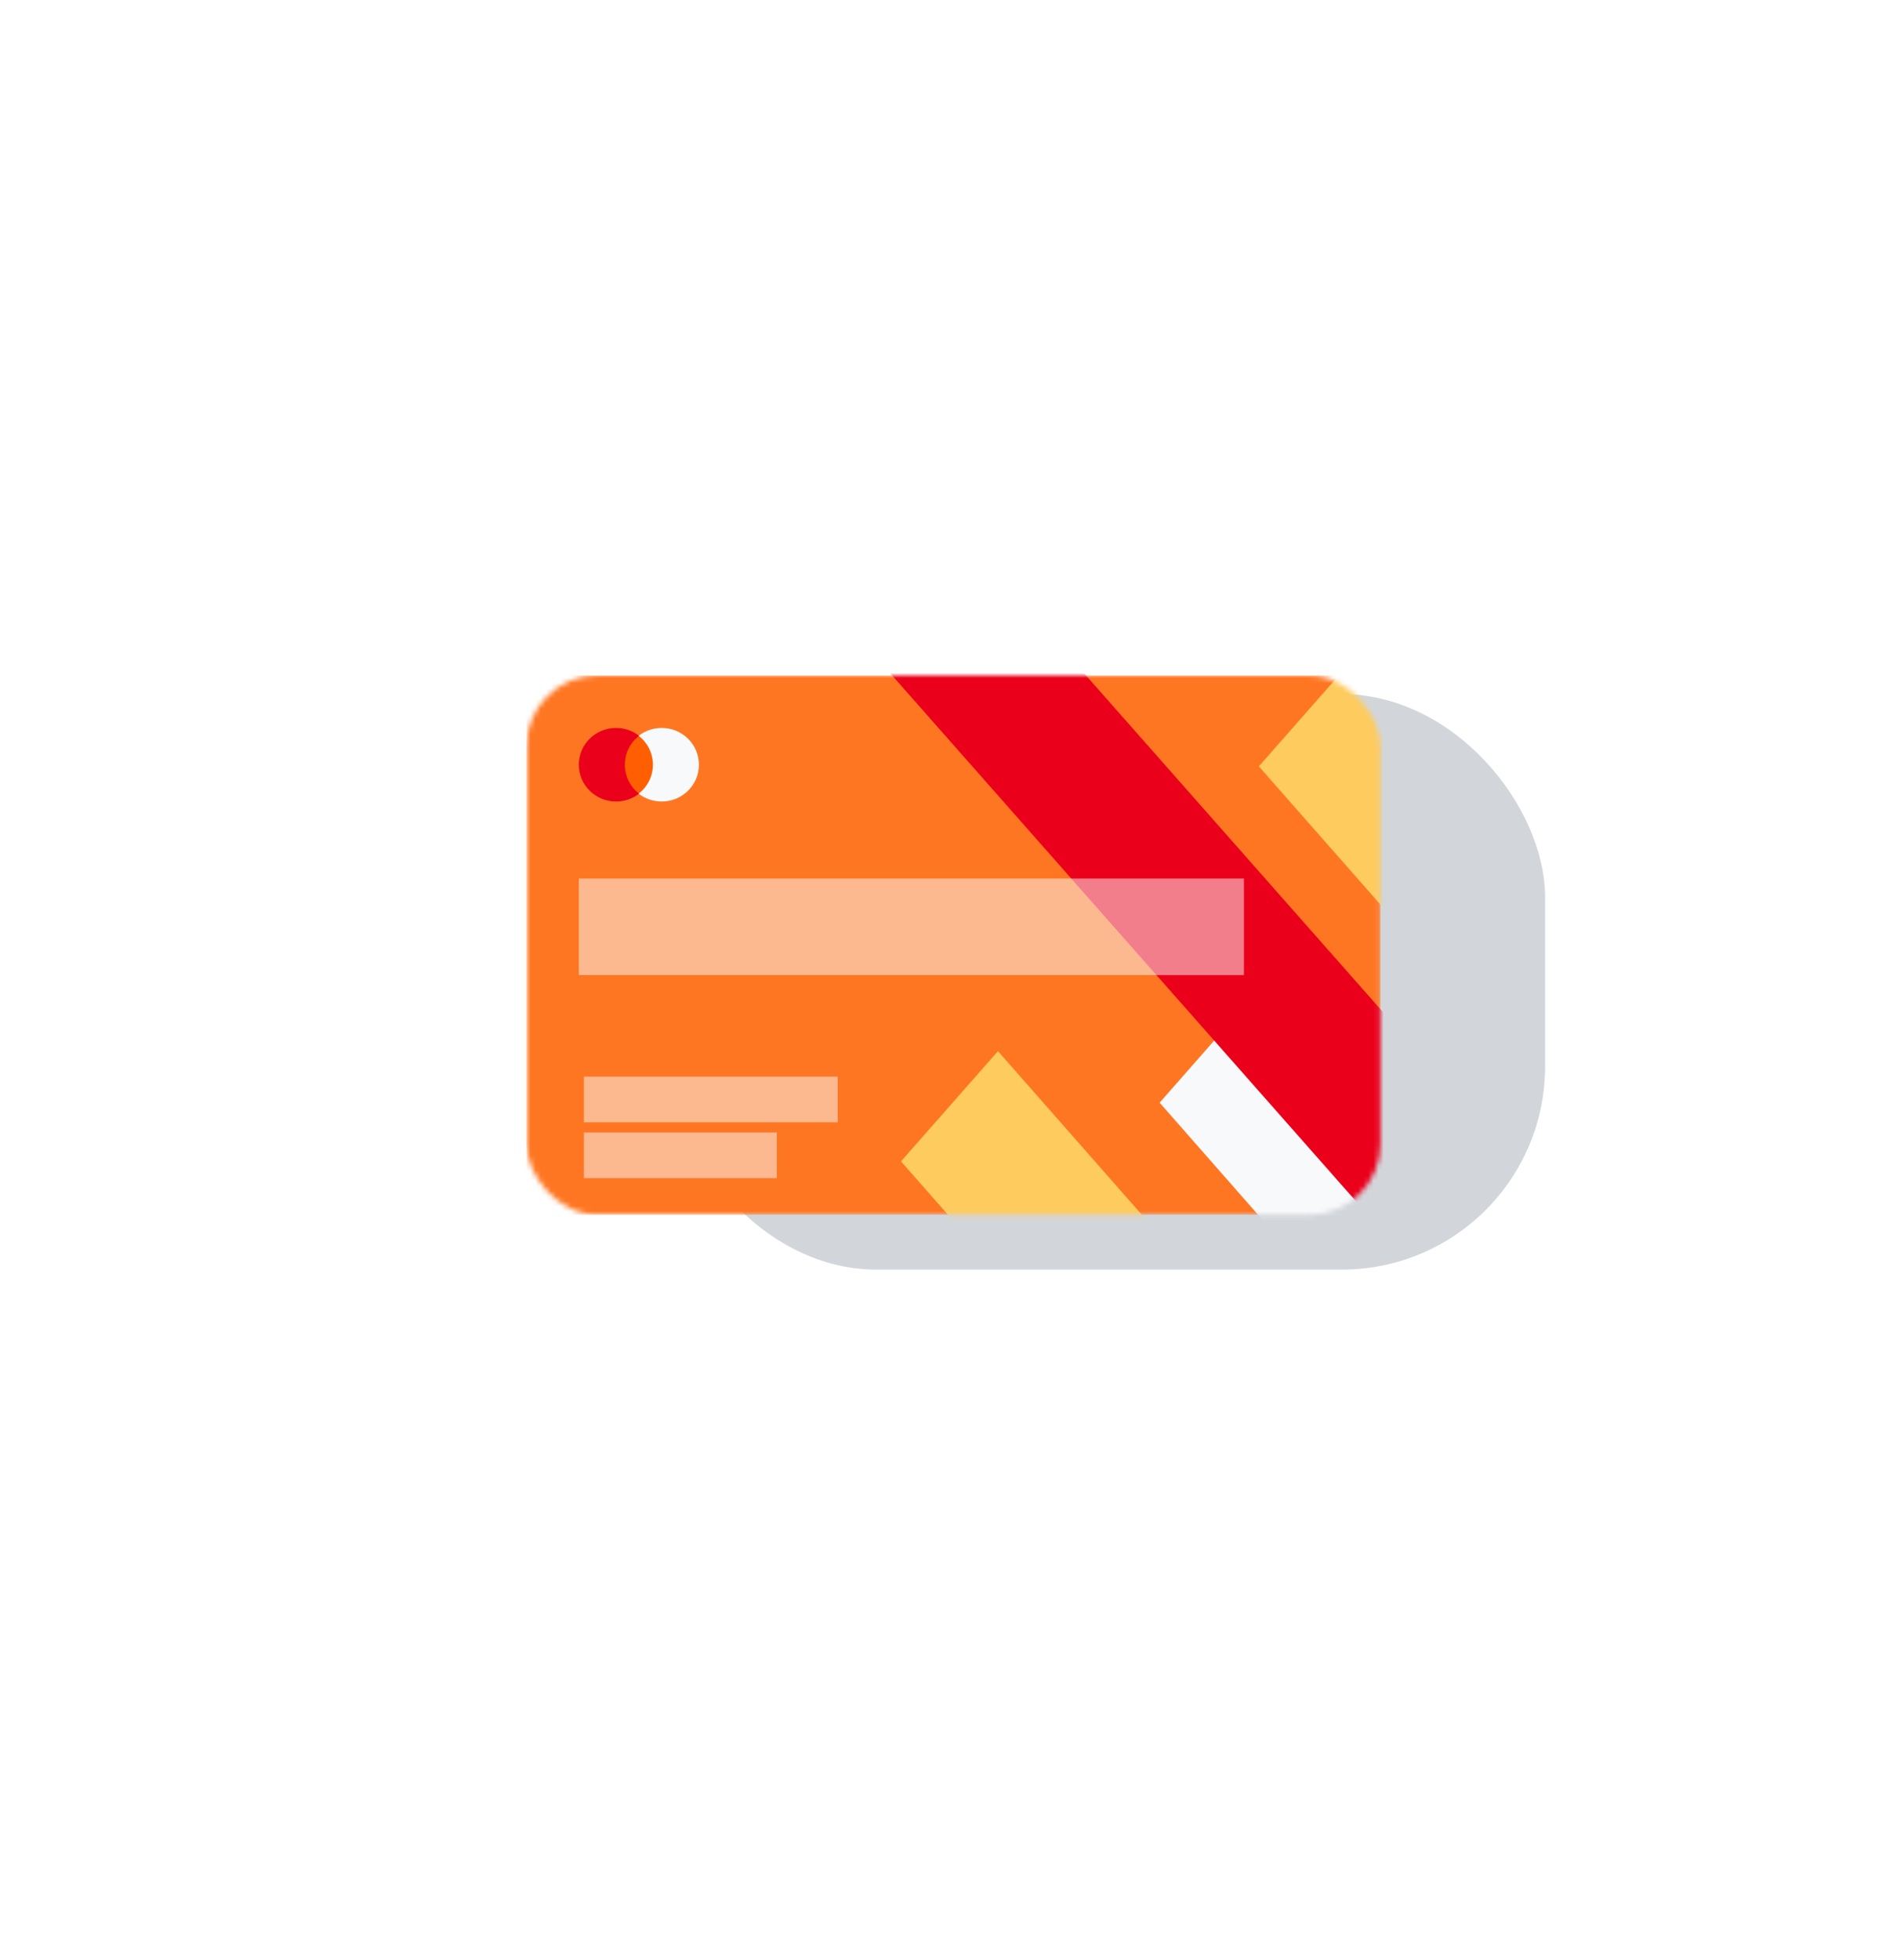 <svg width="375" height="386" viewBox="0 0 375 386" fill="none" xmlns="http://www.w3.org/2000/svg">
<g opacity="0.25">
<g opacity="0.75" filter="url(#filter0_f_5_355)">
<rect x="132.559" y="136.683" width="171.753" height="113.317" rx="40" fill="#0E273E"/>
</g>
</g>
<mask id="mask0_5_355" style="mask-type:luminance" maskUnits="userSpaceOnUse" x="103" y="133" width="169" height="107">
<rect x="103.689" y="133" width="168.196" height="106.203" rx="14" fill="white"/>
</mask>
<g mask="url(#mask0_5_355)">
<rect x="103.689" y="133" width="168.196" height="106.203" rx="3" fill="#FF7622"/>
<path d="M228.395 243.192L196.554 206.985L177.455 228.688L227.903 286.053H266.089L228.395 243.192Z" fill="#FECB5F"/>
<path d="M228.395 217.131L266.088 260.054H304.273L247.494 195.396L228.395 217.131Z" fill="#F8F9FA"/>
<path d="M162.699 118.26L227.494 191.699L284.274 256.054H313.059V245.399L181.786 96.612L162.699 118.26Z" fill="#EB001B"/>
<path d="M247.934 150.906L302.059 212.432V169.025L267.033 129.195L247.934 150.906Z" fill="#FECB5F"/>
</g>
<path d="M129.258 156.204H122.84V144.812H129.258L129.258 156.204Z" fill="#FF5F00"/>
<path d="M123.066 150.585C123.066 148.274 124.162 146.215 125.868 144.889C124.577 143.883 122.979 143.337 121.335 143.339C117.284 143.339 114 146.583 114 150.585C114 154.587 117.284 157.831 121.335 157.831C122.979 157.833 124.577 157.287 125.868 156.281C124.162 154.955 123.066 152.896 123.066 150.585Z" fill="#EB001B"/>
<path d="M137.656 150.585C137.656 154.587 134.372 157.83 130.321 157.83C128.676 157.833 127.079 157.287 125.787 156.281C127.494 154.955 128.589 152.896 128.589 150.585C128.589 148.274 127.494 146.215 125.787 144.889C127.079 143.883 128.676 143.337 130.321 143.339C134.372 143.339 137.656 146.583 137.656 150.585Z" fill="#F8F9FA"/>
<rect opacity="0.5" x="115" y="212" width="50" height="9" fill="#FBFBFC"/>
<rect opacity="0.5" x="114" y="173" width="131" height="19" fill="#FBFBFC"/>
<rect opacity="0.5" x="115" y="223" width="38" height="9" fill="#FBFBFC"/>
<defs>
<filter id="filter0_f_5_355" x="-3.356" y="0.769" width="443.582" height="385.145" filterUnits="userSpaceOnUse" color-interpolation-filters="sRGB">
<feFlood flood-opacity="0" result="BackgroundImageFix"/>
<feBlend mode="normal" in="SourceGraphic" in2="BackgroundImageFix" result="shape"/>
<feGaussianBlur stdDeviation="67.957" result="effect1_foregroundBlur_5_355"/>
</filter>
</defs>
</svg>
